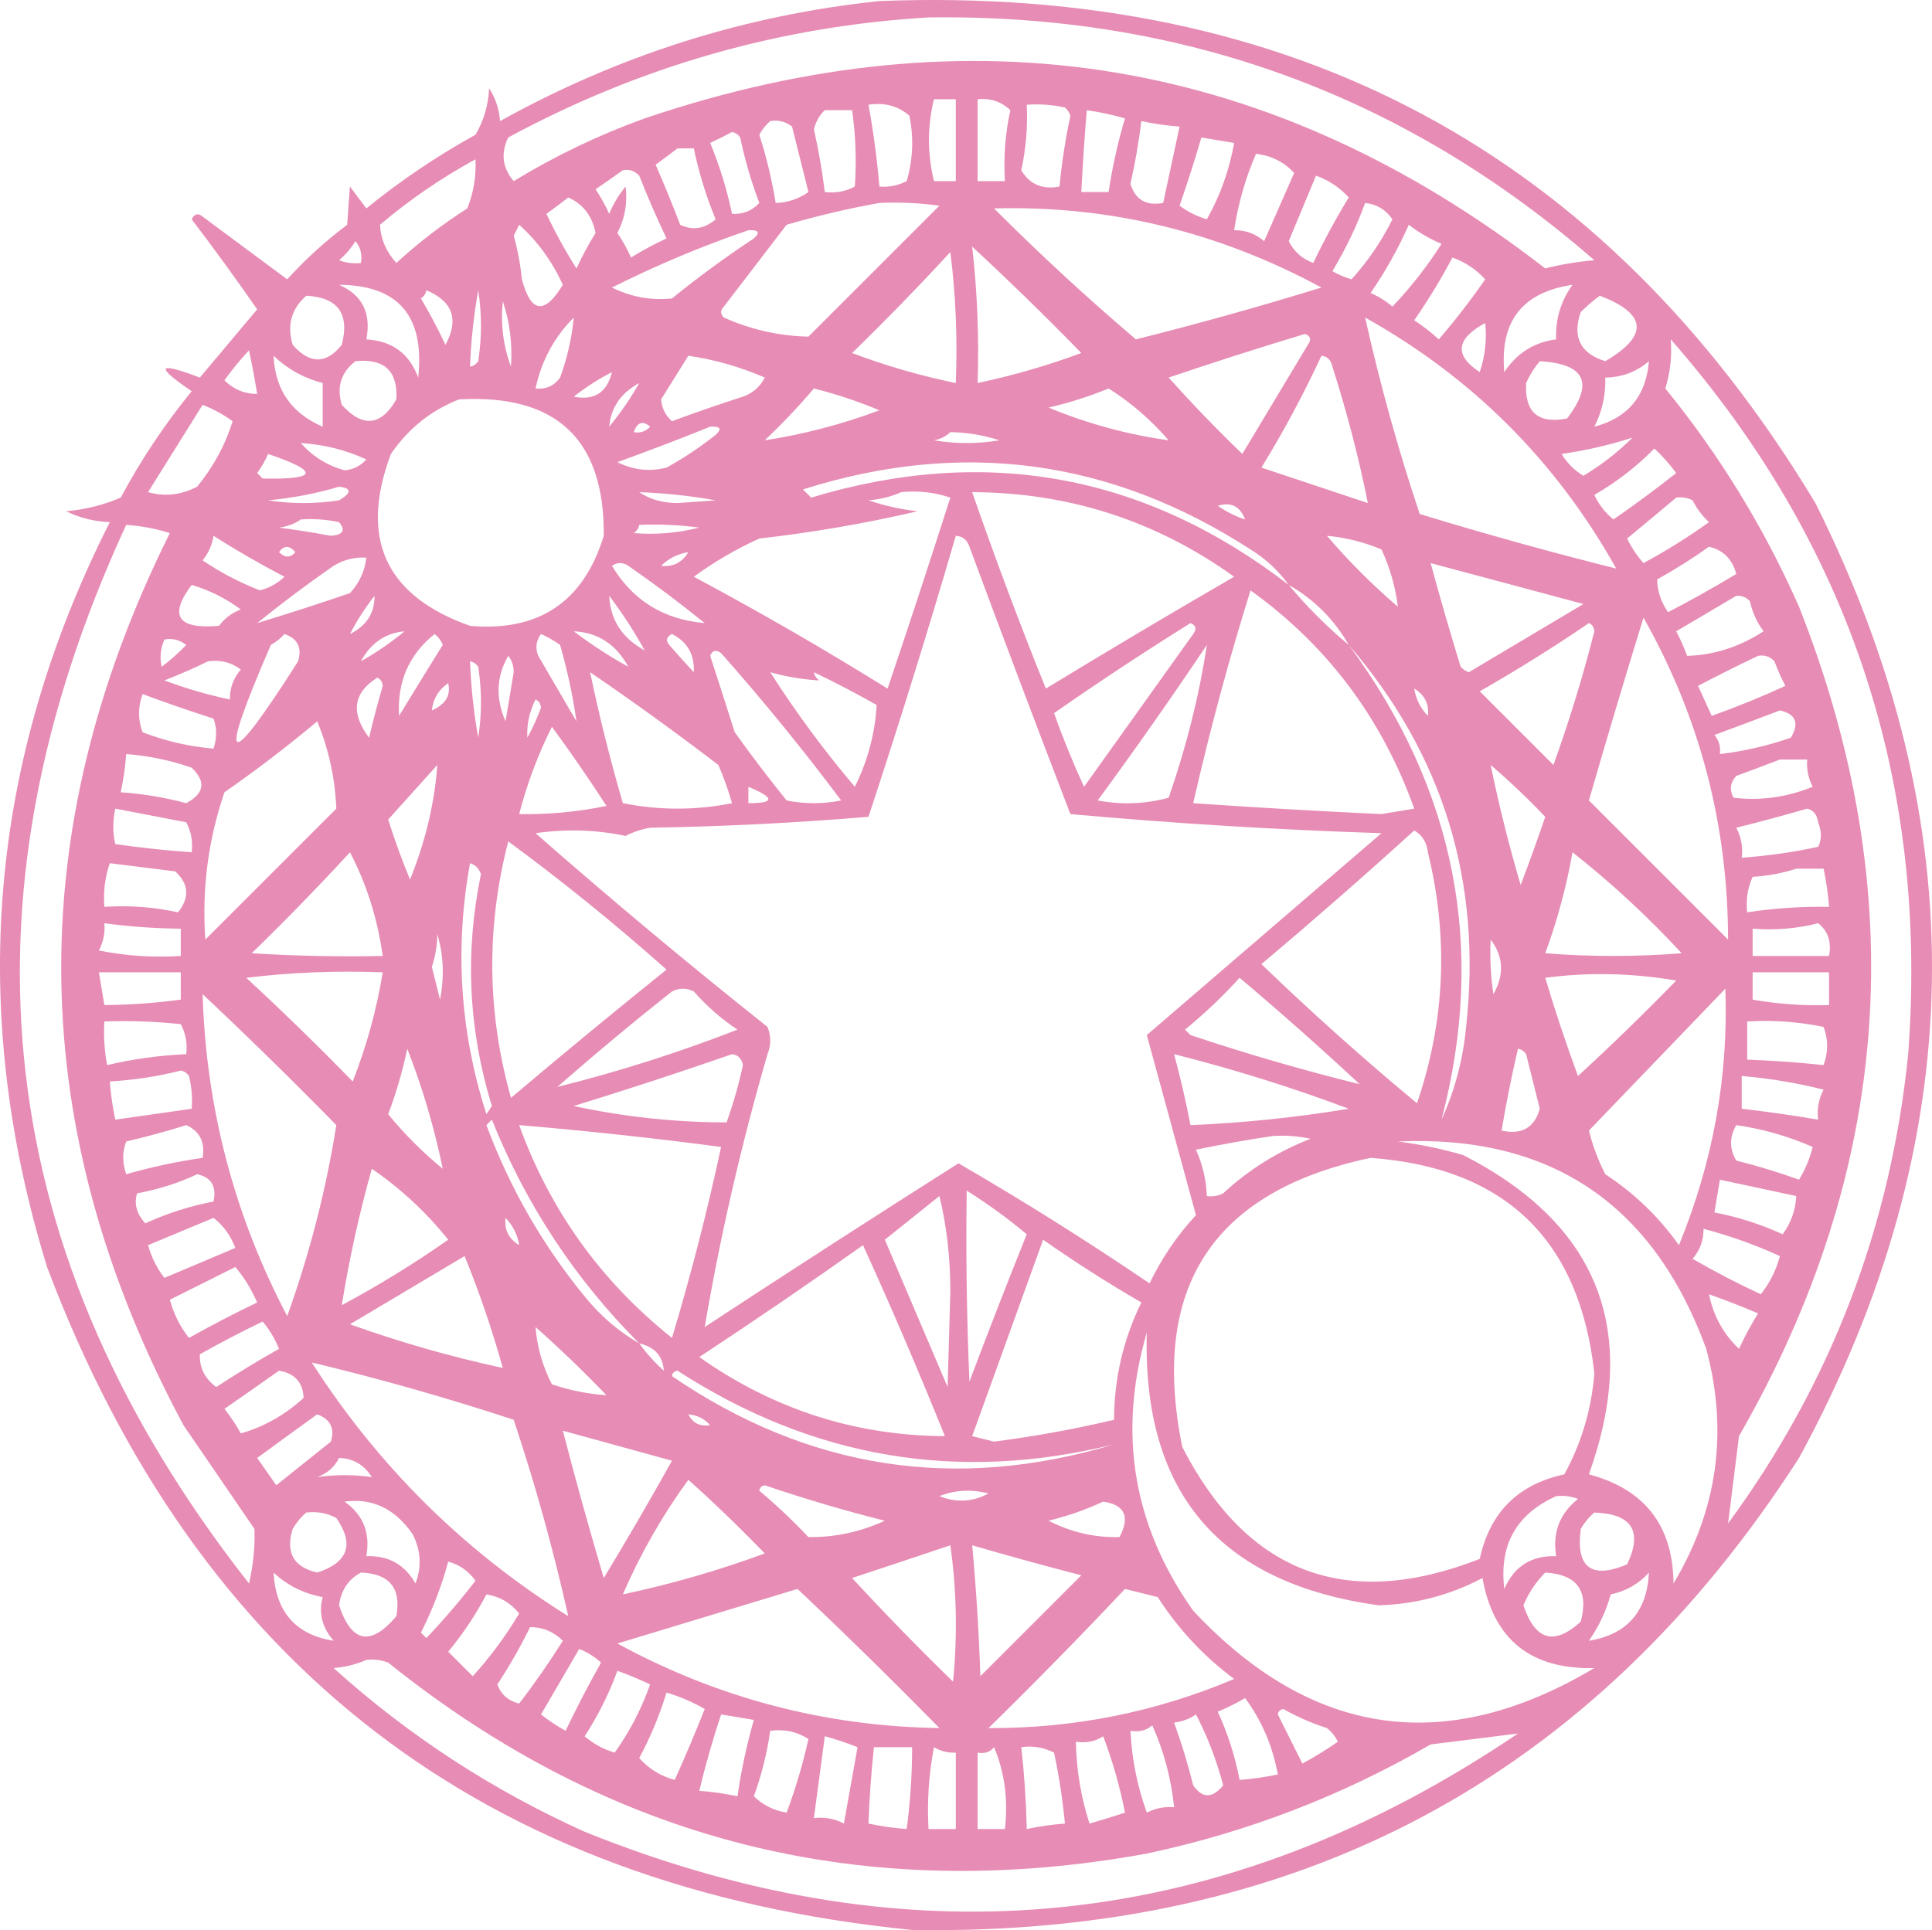 <?xml version="1.0" encoding="UTF-8" standalone="no"?>
<svg
   version="1.1"
   width="353.985"
   height="353.728"
   style="clip-rule:evenodd;fill-rule:evenodd;image-rendering:optimizeQuality;shape-rendering:geometricPrecision;text-rendering:geometricPrecision"
   id="svg113"
   xmlns="http://www.w3.org/2000/svg"
   xmlns:svg="http://www.w3.org/2000/svg">
  <defs
     id="defs117" />
  <g
     id="g107"
     transform="translate(-10.379,-234.306)">
    <path
       style="opacity:0.774"
       fill="#E06C9F"
       d="m 171.5,234.5 c 75.623,-2.949 132.789,27.717 171.5,92 29.452,58.843 28.452,117.176 -3,175 C 302.172,560.339 248.006,589.172 177.5,588 99.429,580.245 46.596,539.745 19,466.5 4.472,419.385 8.305,373.885 30.5,330 c -2.871,-0.118 -5.538,-0.784 -8,-2 3.48,-0.301 6.813,-1.135 10,-2.5 3.713,-6.93 8.046,-13.43 13,-19.5 -6.81,-4.629 -6.31,-5.462 1.5,-2.5 3.5,-4.167 7,-8.333 10.5,-12.5 -3.878,-5.589 -7.878,-11.089 -12,-16.5 0.502,-1.021 1.168,-1.188 2,-0.5 5.167,3.833 10.333,7.667 15.5,11.5 3.368,-3.703 7.034,-7.036 11,-10 0.158,-2.495 0.324,-4.828 0.5,-7 1,1.333 2,2.667 3,4 6.257,-5.087 12.924,-9.587 20,-13.5 1.52,-2.596 2.353,-5.429 2.5,-8.5 1.163,1.785 1.83,3.785 2,6 21.776,-12.094 44.943,-19.427 69.5,-22 z m 9,3 c 46.533,-0.661 87.2,14.172 122,44.5 -3.057,0.256 -6.057,0.756 -9,1.5 -49.928,-38.683 -104.928,-47.85 -165,-27.5 -8.396,3.031 -16.396,6.865 -24,11.5 -2.071,-2.43 -2.404,-5.097 -1,-8 24.172,-13.064 49.839,-20.397 77,-22 z m 1,15 c 1.333,0 2.667,0 4,0 0,5 0,10 0,15 -1.333,0 -2.667,0 -4,0 -1.22,-5.045 -1.22,-10.045 0,-15 z m 8,0 c 2.327,-0.253 4.327,0.414 6,2 -0.939,4.265 -1.272,8.598 -1,13 -1.667,0 -3.333,0 -5,0 0,-5 0,-10 0,-15 z m -20,1 c 2.894,-0.458 5.394,0.209 7.5,2 0.827,4.041 0.66,8.041 -0.5,12 -1.571,0.809 -3.238,1.143 -5,1 -0.422,-5.047 -1.089,-10.047 -2,-15 z m 29,0 c 2.357,-0.163 4.69,0.003 7,0.5 0.457,0.414 0.791,0.914 1,1.5 -0.911,4.288 -1.578,8.621 -2,13 -3.141,0.592 -5.474,-0.408 -7,-3 0.862,-3.953 1.195,-7.953 1,-12 z m -37,1 c 1.667,0 3.333,0 5,0 0.667,4.66 0.833,9.326 0.5,14 -1.699,0.906 -3.533,1.239 -5.5,1 -0.471,-3.856 -1.138,-7.689 -2,-11.5 0.362,-1.434 1.028,-2.601 2,-3.5 z m 48,0 c 2.354,0.338 4.687,0.838 7,1.5 -1.315,4.407 -2.315,8.907 -3,13.5 -1.667,0 -3.333,0 -5,0 0.251,-5.007 0.584,-10.007 1,-15 z m -58,2 c 1.478,-0.262 2.811,0.071 4,1 1,4 2,8 3,12 -1.804,1.268 -3.804,1.935 -6,2 -0.684,-4.224 -1.684,-8.39 -3,-12.5 0.556,-1.011 1.222,-1.844 2,-2.5 z m 68,0 c 2.306,0.493 4.639,0.826 7,1 -0.997,4.661 -1.997,9.327 -3,14 -3.117,0.573 -5.117,-0.594 -6,-3.5 0.862,-3.811 1.529,-7.644 2,-11.5 z m -75,2 c 0.617,0.111 1.117,0.444 1.5,1 0.857,4.096 2.024,8.096 3.5,12 -1.35,1.45 -3.016,2.117 -5,2 -0.924,-4.441 -2.258,-8.775 -4,-13 1.449,-0.672 2.782,-1.339 4,-2 z m 86,1 c 2,0.333 4,0.667 6,1 -0.878,4.969 -2.545,9.635 -5,14 -1.833,-0.552 -3.5,-1.385 -5,-2.5 1.436,-4.142 2.77,-8.309 4,-12.5 z m -96,2 c 1,0 2,0 3,0 0.924,4.441 2.258,8.775 4,13 -2.054,1.756 -4.221,2.09 -6.5,1 -1.402,-3.707 -2.902,-7.374 -4.5,-11 1.401,-1.021 2.735,-2.021 4,-3 z m 106,1 c 2.805,0.318 5.139,1.485 7,3.5 -1.833,4.167 -3.667,8.333 -5.5,12.5 -1.584,-1.361 -3.418,-2.028 -5.5,-2 0.729,-4.851 2.062,-9.518 4,-14 z m -143,1 c 0.149,3.107 -0.351,6.107 -1.5,9 -4.619,2.95 -8.952,6.284 -13,10 -1.874,-2.069 -2.874,-4.402 -3,-7 5.439,-4.611 11.273,-8.611 17.5,-12 z m 27,2 c 1.175,-0.219 2.175,0.114 3,1 1.538,3.907 3.204,7.74 5,11.5 -2.246,1.039 -4.413,2.206 -6.5,3.5 -0.707,-1.581 -1.54,-3.081 -2.5,-4.5 1.383,-2.694 1.883,-5.527 1.5,-8.5 -1.252,1.501 -2.252,3.168 -3,5 -0.707,-1.581 -1.54,-3.081 -2.5,-4.5 1.733,-1.189 3.4,-2.356 5,-3.5 z m 127,1 c 2.353,0.84 4.353,2.174 6,4 -2.368,3.874 -4.534,7.874 -6.5,12 -2.053,-0.767 -3.553,-2.1 -4.5,-4 1.673,-4.023 3.339,-8.023 5,-12 z m -137,4 c 2.705,1.19 4.372,3.356 5,6.5 -1.287,2.071 -2.453,4.238 -3.5,6.5 -2.034,-3.206 -3.867,-6.54 -5.5,-10 1.401,-1.021 2.735,-2.021 4,-3 z m 57,1 c 3.682,-0.165 7.348,10e-4 11,0.5 -8,8 -16,16 -24,24 -5.365,-0.118 -10.532,-1.285 -15.5,-3.5 -0.667,-0.667 -0.667,-1.333 0,-2 3.833,-5 7.667,-10 11.5,-15 5.707,-1.666 11.374,-2.999 17,-4 z m 21,1 c 21.076,-0.566 41.076,4.267 60,14.5 -11.247,3.471 -22.58,6.638 -34,9.5 -8.96,-7.624 -17.626,-15.624 -26,-24 z m 68,-1 c 2.145,0.238 3.812,1.238 5,3 -2.016,4.043 -4.516,7.71 -7.5,11 -1.225,-0.362 -2.391,-0.862 -3.5,-1.5 2.412,-3.99 4.412,-8.157 6,-12.5 z m -155,4 c 3.357,2.999 6.024,6.666 8,11 -3.344,5.529 -5.844,5.196 -7.5,-1 -0.27,-2.724 -0.77,-5.391 -1.5,-8 0.363,-0.683 0.696,-1.35 1,-2 z m 163,0 c 1.808,1.407 3.808,2.574 6,3.5 -2.649,4.144 -5.649,7.978 -9,11.5 -1.2,-1.031 -2.534,-1.865 -4,-2.5 2.738,-3.979 5.071,-8.145 7,-12.5 z m -121,1 c 1.879,-0.107 2.212,0.393 1,1.5 -5.178,3.422 -10.178,7.089 -15,11 -3.816,0.401 -7.483,-0.266 -11,-2 8.203,-4.11 16.536,-7.61 25,-10.5 z m -72,2 c 0.934,1.068 1.268,2.401 1,4 -1.373,0.157 -2.707,-0.01 -4,-0.5 1.21,-1.039 2.21,-2.206 3,-3.5 z m 113,1 c 6.798,6.297 13.465,12.797 20,19.5 -6.206,2.301 -12.539,4.135 -19,5.5 0.273,-8.388 -0.06,-16.721 -1,-25 z m -4,1 c 0.992,7.816 1.326,15.816 1,24 -6.473,-1.324 -12.806,-3.157 -19,-5.5 6.203,-6.035 12.203,-12.202 18,-18.5 z m 92,1 c 2.324,0.83 4.324,2.163 6,4 -2.642,3.809 -5.475,7.476 -8.5,11 -1.41,-1.287 -2.91,-2.454 -4.5,-3.5 2.586,-3.736 4.919,-7.57 7,-11.5 z m -204,5 c 10.884,0.072 15.718,5.738 14.5,17 -1.606,-4.392 -4.772,-6.725 -9.5,-7 0.927,-4.814 -0.74,-8.148 -5,-10 z m 226,0 c -2.15,2.972 -3.15,6.305 -3,10 -4.036,0.52 -7.203,2.52 -9.5,6 -0.853,-9.308 3.314,-14.641 12.5,-16 z m -210,1 c 4.841,2.033 6.008,5.366 3.5,10 -1.373,-2.912 -2.873,-5.746 -4.5,-8.5 0.556,-0.383 0.889,-0.883 1,-1.5 z m 8,14 c 0.171,-4.696 0.671,-9.363 1.5,-14 0.667,4.333 0.667,8.667 0,13 -0.383,0.556 -0.883,0.889 -1.5,1 z m -30,-13 c 5.803,0.31 7.97,3.31 6.5,9 -2.855,3.564 -5.855,3.564 -9,0 -1.073,-3.6 -0.239,-6.6 2.5,-9 z m 237,0 c 8.659,3.316 8.993,7.316 1,12 -4.577,-1.421 -6.077,-4.421 -4.5,-9 1.145,-1.136 2.312,-2.136 3.5,-3 z m -201,1 c 1.279,3.8 1.779,7.8 1.5,12 -1.424,-3.797 -1.924,-7.797 -1.5,-12 z m 13,3 c -0.357,3.763 -1.19,7.43 -2.5,11 -1.11,1.537 -2.61,2.203 -4.5,2 1.09,-5.068 3.424,-9.401 7,-13 z m 145,0 c 19.667,11 35,26.333 46,46 -12.075,-3.019 -24.075,-6.352 -36,-10 -3.959,-11.837 -7.292,-23.837 -10,-36 z m 22,1 c 0.317,3.072 -0.016,6.072 -1,9 -4.712,-3.077 -4.378,-6.077 1,-9 z m -33,2 c 1.025,0.397 1.192,1.063 0.5,2 -4,6.667 -8,13.333 -12,20 -4.682,-4.515 -9.182,-9.181 -13.5,-14 8.378,-2.838 16.711,-5.505 25,-8 z m 67,1 c 32.729,37.355 47.229,81.022 43.5,131 -3.222,31.757 -14.222,60.424 -33,86 0.649,-5.269 1.316,-10.602 2,-16 28.067,-48.812 31.733,-99.478 11,-152 -6.41,-14.502 -14.577,-27.836 -24.5,-40 0.907,-2.921 1.24,-5.921 1,-9 z m -259,10 c -2.342,-0.004 -4.342,-0.837 -6,-2.5 1.38,-1.925 2.88,-3.759 4.5,-5.5 0.567,2.668 1.067,5.334 1.5,8 z m 3,-7 c 2.526,2.432 5.526,4.098 9,5 0,2.667 0,5.333 0,8 -5.729,-2.461 -8.729,-6.794 -9,-13 z m 76,0 c 4.854,0.713 9.52,2.046 14,4 -0.864,1.697 -2.197,2.863 -4,3.5 -4.371,1.401 -8.704,2.901 -13,4.5 -1.196,-1.059 -1.863,-2.393 -2,-4 1.657,-2.66 3.324,-5.327 5,-8 z m 116,0 c 1.086,0.12 1.753,0.787 2,2 2.659,8.306 4.826,16.64 6.5,25 -6.527,-2.176 -13.027,-4.342 -19.5,-6.5 4.073,-6.649 7.74,-13.482 11,-20.5 z m -177,1 c 5.295,-0.537 7.795,1.797 7.5,7 -2.824,4.895 -6.157,5.229 -10,1 -0.982,-3.275 -0.148,-5.941 2.5,-8 z m 217,0 c 8.318,0.487 9.985,3.987 5,10.5 -5.299,1.033 -7.799,-1.134 -7.5,-6.5 0.662,-1.484 1.496,-2.817 2.5,-4 z m 20,0 c -0.522,6.395 -3.856,10.395 -10,12 1.429,-2.808 2.095,-5.808 2,-9 3.035,-0.039 5.702,-1.039 8,-3 z m -190,2 c -0.923,3.764 -3.256,5.264 -7,4.5 2.234,-1.75 4.568,-3.25 7,-4.5 z m 5,2 c -1.567,2.783 -3.4,5.449 -5.5,8 0.32,-3.522 2.153,-6.189 5.5,-8 z m 32,1 c 4.105,1.026 8.105,2.359 12,4 -6.88,2.576 -13.88,4.409 -21,5.5 3.204,-3.036 6.204,-6.203 9,-9.5 z m 54,0 c 4.07,2.56 7.736,5.727 11,9.5 -7.562,-1.058 -14.895,-3.058 -22,-6 3.872,-0.904 7.539,-2.07 11,-3.5 z m -119,2 c 17.828,-1.002 26.661,7.331 26.5,25 -3.7,12.102 -11.867,17.602 -24.5,16.5 -15.491,-5.486 -20.324,-15.986 -14.5,-31.5 3.191,-4.663 7.357,-7.997 12.5,-10 z m -47,1 c 1.926,0.742 3.759,1.742 5.5,3 -1.321,4.298 -3.487,8.298 -6.5,12 -2.962,1.534 -5.962,1.867 -9,1 3.344,-5.361 6.678,-10.695 10,-16 z m 79,5 c 0.64,-1.832 1.64,-2.165 3,-1 -0.825,0.886 -1.825,1.219 -3,1 z m 14,-1 c 1.879,-0.107 2.212,0.393 1,1.5 -2.828,2.248 -5.828,4.248 -9,6 -3.134,0.79 -6.134,0.457 -9,-1 5.805,-2.097 11.471,-4.263 17,-6.5 z m 44,1 c 3.068,0.047 6.068,0.547 9,1.5 -4,0.667 -8,0.667 -12,0 1.237,-0.232 2.237,-0.732 3,-1.5 z m 125,1 c -2.671,2.661 -5.671,4.994 -9,7 -1.667,-1 -3,-2.333 -4,-4 4.458,-0.639 8.791,-1.639 13,-3 z m -244,1 c 4.246,0.267 8.246,1.267 12,3 -1.059,1.196 -2.393,1.863 -4,2 -3.216,-0.9 -5.882,-2.567 -8,-5 z m 248,1 c 1.433,1.333 2.767,2.833 4,4.5 -3.744,2.955 -7.578,5.789 -11.5,8.5 -1.529,-1.229 -2.696,-2.729 -3.5,-4.5 4.097,-2.37 7.764,-5.203 11,-8.5 z m -254,1 c 9.495,3.22 9.161,4.72 -1,4.5 -0.333,-0.333 -0.667,-0.667 -1,-1 0.805,-1.113 1.472,-2.279 2,-3.5 z m 187,24 c -26.39,-20.311 -55.556,-25.644 -87.5,-16 -0.5,-0.5 -1,-1 -1.5,-1.5 29.086,-9.225 56.419,-5.559 82,11 2.788,1.719 5.121,3.885 7,6.5 z m -174,-18 c 2.342,0.275 2.342,1.108 0,2.5 -4.333,0.667 -8.667,0.667 -13,0 4.547,-0.429 8.88,-1.262 13,-2.5 z m 55,1 c 4.696,0.171 9.363,0.671 14,1.5 -2.333,0.167 -4.667,0.333 -7,0.5 -2.769,-0.029 -5.103,-0.695 -7,-2 z m 48,0 c 3.072,-0.317 6.072,0.016 9,1 -3.731,11.692 -7.564,23.359 -11.5,35 -11.588,-7.212 -23.421,-14.046 -35.5,-20.5 3.741,-2.732 7.741,-5.066 12,-7 9.793,-1.112 19.46,-2.779 29,-5 -3.076,-0.346 -6.076,-1.012 -9,-2 2.208,-0.191 4.208,-0.691 6,-1.5 z m 13,0 c 17.698,0.067 33.698,5.233 48,15.5 -11.583,6.707 -23.083,13.541 -34.5,20.5 -4.802,-11.907 -9.302,-23.907 -13.5,-36 z m 129,1 c 1.052,-0.149 2.052,0.017 3,0.5 0.757,1.512 1.757,2.846 3,4 -3.832,2.75 -7.832,5.25 -12,7.5 -1.211,-1.374 -2.211,-2.874 -3,-4.5 3.039,-2.51 6.039,-5.01 9,-7.5 z m -79,4 c -1.755,-0.572 -3.422,-1.406 -5,-2.5 2.428,-0.747 4.094,0.086 5,2.5 z m -173,0 c 2.357,-0.163 4.69,0.003 7,0.5 1.241,1.487 0.741,2.32 -1.5,2.5 -3.151,-0.593 -6.318,-1.093 -9.5,-1.5 1.558,-0.21 2.892,-0.71 4,-1.5 z m -32,1 c 2.716,0.178 5.383,0.678 8,1.5 -27.35,54.899 -26.517,109.399 2.5,163.5 4.333,6.333 8.667,12.667 13,19 0.114,3.333 -0.219,6.666 -1,10 C 8.942,464.571 1.442,399.904 33.5,330.5 Z m 94,0 c 3.682,-0.165 7.348,10e-4 11,0.5 -3.973,0.998 -7.973,1.331 -12,1 0.556,-0.383 0.889,-0.883 1,-1.5 z m -78,2 c 4.187,2.672 8.52,5.172 13,7.5 -1.274,1.221 -2.774,2.054 -4.5,2.5 -3.721,-1.443 -7.221,-3.277 -10.5,-5.5 1.082,-1.33 1.749,-2.83 2,-4.5 z m 136,0 c 1.25,0.077 2.083,0.744 2.5,2 6.068,16.372 12.235,32.706 18.5,49 18.949,1.713 37.949,2.88 57,3.5 -14.333,12.333 -28.667,24.667 -43,37 3,11 6,22 9,33 -3.452,3.734 -6.285,7.9 -8.5,12.5 -11.41,-7.744 -23.077,-15.078 -35,-22 -15.568,9.869 -31.068,19.869 -46.5,30 2.839,-16.704 6.672,-33.371 11.5,-50 0.667,-1.667 0.667,-3.333 0,-5 -14.444,-11.476 -28.611,-23.309 -42.5,-35.5 5.584,-0.806 11.084,-0.639 16.5,0.5 1.399,-0.727 2.899,-1.227 4.5,-1.5 13.359,-0.223 26.693,-0.89 40,-2 5.633,-17.067 10.967,-34.233 16,-51.5 z m 68,0 c 3.447,0.314 6.78,1.148 10,2.5 1.542,3.334 2.542,6.834 3,10.5 -4.667,-4 -9,-8.333 -13,-13 z m -192,3 c 0.886,-1.276 1.886,-1.276 3,0 -0.925,1.062 -1.925,1.062 -3,0 z m 262,-1 c 2.621,0.621 4.288,2.288 5,5 -4.086,2.46 -8.253,4.793 -12.5,7 -1.301,-1.902 -1.968,-3.902 -2,-6 3.34,-1.863 6.507,-3.863 9.5,-6 z m -187,1 c -1.165,1.916 -2.832,2.749 -5,2.5 1.41,-1.372 3.077,-2.205 5,-2.5 z m -79,13 c 4.483,-3.637 9.15,-7.137 14,-10.5 1.845,-1.128 3.845,-1.628 6,-1.5 -0.281,2.463 -1.281,4.63 -3,6.5 -5.665,1.944 -11.332,3.778 -17,5.5 z m 82,0 c -7.528,-0.657 -13.195,-4.157 -17,-10.5 1,-0.667 2,-0.667 3,0 4.85,3.363 9.517,6.863 14,10.5 z m 133,-11 c 9.314,2.496 18.648,4.996 28,7.5 -7,4.167 -14,8.333 -21,12.5 -0.586,-0.209 -1.086,-0.543 -1.5,-1 -1.941,-6.322 -3.775,-12.655 -5.5,-19 z m -227,4 c 3.257,0.962 6.257,2.462 9,4.5 -1.616,0.615 -2.95,1.615 -4,3 -7.584,0.653 -9.25,-1.847 -5,-7.5 z m 201,0 c 4.667,2.667 8.333,6.333 11,11 -4,-3.333 -7.667,-7 -11,-11 z m -7,1 c 14.053,10.084 24.053,23.418 30,40 -2,0.333 -4,0.667 -6,1 -11.567,-0.537 -23.067,-1.203 -34.5,-2 2.971,-13.088 6.471,-26.088 10.5,-39 z m -165,8 c 1.25,-2.432 2.75,-4.766 4.5,-7 0.032,3.168 -1.468,5.501 -4.5,7 z m 54,3 c -4.131,-2.254 -6.297,-5.588 -6.5,-10 2.437,3.22 4.603,6.553 6.5,10 z m 200,-10 c 0.996,-0.086 1.829,0.248 2.5,1 0.45,2.019 1.283,3.852 2.5,5.5 -4.416,2.863 -9.082,4.363 -14,4.5 -0.574,-1.559 -1.24,-3.059 -2,-4.5 3.73,-2.193 7.397,-4.36 11,-6.5 z m -17,4 c 10.308,18.227 15.474,37.893 15.5,59 -8.5,-8.5 -17,-17 -25.5,-25.5 3.234,-11.203 6.568,-22.369 10,-33.5 z m -83,1 c 1.025,0.397 1.192,1.063 0.5,2 -6.667,9.333 -13.333,18.667 -20,28 -2.02,-4.386 -3.853,-8.886 -5.5,-13.5 8.22,-5.729 16.553,-11.229 25,-16.5 z m 73,0 c 0.597,0.235 0.93,0.735 1,1.5 -2.115,8.342 -4.615,16.509 -7.5,24.5 -4.5,-4.5 -9,-9 -13.5,-13.5 6.899,-3.941 13.566,-8.108 20,-12.5 z m -225,7 c 1.811,-3.347 4.478,-5.18 8,-5.5 -2.551,2.1 -5.217,3.933 -8,5.5 z m 49,1 c -3.447,-1.897 -6.78,-4.063 -10,-6.5 4.412,0.203 7.746,2.369 10,6.5 z m -63,-6 c 2.408,0.815 3.241,2.481 2.5,5 -13.167,20.686 -14.834,19.686 -5,-3 0.995,-0.566 1.828,-1.233 2.5,-2 z m 21,15 c -0.38,-6.197 1.786,-11.197 6.5,-15 0.692,0.525 1.192,1.192 1.5,2 -2.728,4.373 -5.395,8.706 -8,13 z m 26,-15 c 1.221,0.528 2.387,1.195 3.5,2 1.339,4.678 2.339,9.344 3,14 -2.333,-4 -4.667,-8 -7,-12 -0.579,-1.428 -0.412,-2.762 0.5,-4 z m 28,7 c -1.483,-1.594 -2.983,-3.26 -4.5,-5 -0.688,-0.832 -0.521,-1.498 0.5,-2 2.818,1.429 4.151,3.762 4,7 z m -97,-6 c 1.478,-0.262 2.811,0.071 4,1 -1.365,1.441 -2.865,2.774 -4.5,4 -0.385,-1.697 -0.218,-3.363 0.5,-5 z m 191,1 c -1.397,9.263 -3.73,18.596 -7,28 -4.295,1.161 -8.629,1.328 -13,0.5 6.886,-9.38 13.553,-18.88 20,-28.5 z m 26,0 c 17.286,20.036 24.453,43.37 21.5,70 -0.554,5.944 -2.054,11.611 -4.5,17 8.244,-31.507 2.577,-60.507 -17,-87 z m -117,2 c 0.397,-1.025 1.063,-1.192 2,-0.5 7.712,8.71 15.045,17.71 22,27 -3.333,0.667 -6.667,0.667 -10,0 -3.288,-4.077 -6.455,-8.244 -9.5,-12.5 -1.519,-4.774 -3.019,-9.441 -4.5,-14 z m -37,0 c 0.647,0.774 0.98,1.774 1,3 -0.5,3 -1,6 -1.5,9 -1.849,-4.241 -1.682,-8.241 0.5,-12 z m 229,0 c 1.175,-0.219 2.175,0.114 3,1 0.574,1.559 1.24,3.059 2,4.5 -4.403,2.024 -8.903,3.858 -13.5,5.5 -0.837,-1.851 -1.671,-3.684 -2.5,-5.5 3.692,-1.942 7.358,-3.776 11,-5.5 z m -284,1 c 2.251,-0.319 4.25,0.181 6,1.5 -1.361,1.584 -2.028,3.418 -2,5.5 -4.07,-0.856 -8.07,-2.023 -12,-3.5 2.809,-1.093 5.476,-2.26 8,-3.5 z m 48,0 c 0.617,0.111 1.117,0.444 1.5,1 0.667,4.333 0.667,8.667 0,13 -0.829,-4.637 -1.329,-9.304 -1.5,-14 z m 22,2 c 7.937,5.423 15.77,11.09 23.5,17 0.986,2.278 1.82,4.611 2.5,7 -6.667,1.333 -13.333,1.333 -20,0 -2.316,-7.929 -4.316,-15.929 -6,-24 z m 33,0 c 2.998,0.842 5.998,1.342 9,1.5 -0.556,-0.383 -0.889,-0.883 -1,-1.5 3.858,1.847 7.692,3.847 11.5,6 -0.304,5.25 -1.637,10.25 -4,15 -5.673,-6.703 -10.84,-13.703 -15.5,-21 z m -72,1 c 0.597,0.235 0.93,0.735 1,1.5 -0.911,3.145 -1.745,6.312 -2.5,9.5 -3.419,-4.554 -2.919,-8.22 1.5,-11 z m 10,6 c 0.238,-2.145 1.238,-3.812 3,-5 0.516,2.233 -0.484,3.9 -3,5 z m 180,-4 c 1.916,1.165 2.749,2.832 2.5,5 -1.372,-1.41 -2.205,-3.077 -2.5,-5 z m -233,1 c 4.268,1.59 8.601,3.09 13,4.5 0.638,1.707 0.638,3.54 0,5.5 -4.465,-0.376 -8.799,-1.376 -13,-3 -0.864,-2.271 -0.864,-4.605 0,-7 z m 72,1 c 0.597,0.235 0.93,0.735 1,1.5 -0.696,1.893 -1.53,3.726 -2.5,5.5 -0.135,-2.422 0.365,-4.755 1.5,-7 z m 228,2 c 2.923,0.663 3.59,2.33 2,5 -4.231,1.474 -8.564,2.474 -13,3 0.17,-1.322 -0.163,-2.489 -1,-3.5 4.11,-1.515 8.11,-3.015 12,-4.5 z m -268,2 c 2.1,5.073 3.267,10.406 3.5,16 -8,8 -16,16 -24,24 -0.656,-9.241 0.511,-18.241 3.5,-27 5.915,-4.111 11.582,-8.444 17,-13 z m 43,1 c 3.434,4.68 6.767,9.513 10,14.5 -5.28,1.095 -10.613,1.595 -16,1.5 1.437,-5.542 3.437,-10.875 6,-16 z m -78,5 c 4.095,0.308 8.095,1.141 12,2.5 2.66,2.543 2.327,4.709 -1,6.5 -3.944,-1.056 -7.944,-1.723 -12,-2 0.493,-2.306 0.826,-4.639 1,-7 z m 303,1 c 1.667,0 3.333,0 5,0 -0.143,1.762 0.191,3.429 1,5 -4.781,1.93 -9.615,2.597 -14.5,2 -0.781,-1.444 -0.614,-2.777 0.5,-4 2.782,-1.016 5.449,-2.016 8,-3 z m -246,1 c -0.497,7.002 -2.164,14.002 -5,21 -1.484,-3.595 -2.817,-7.262 -4,-11 3.022,-3.353 6.022,-6.687 9,-10 z m 193,0 c 3.464,2.962 6.797,6.129 10,9.5 -1.421,4.174 -2.921,8.341 -4.5,12.5 -2.152,-7.274 -3.985,-14.608 -5.5,-22 z m -136,4 c 4.866,2.021 4.866,3.021 0,3 0,-1 0,-2 0,-3 z m -116,4 c 4.313,0.831 8.647,1.664 13,2.5 0.906,1.699 1.239,3.533 1,5.5 -4.677,-0.335 -9.344,-0.835 -14,-1.5 -0.486,-2.027 -0.486,-4.193 0,-6.5 z m 310,0 c 1.149,0.291 1.816,1.124 2,2.5 0.666,1.669 0.666,3.169 0,4.5 -4.61,0.993 -9.277,1.66 -14,2 0.239,-1.967 -0.094,-3.801 -1,-5.5 4.474,-1.12 8.807,-2.286 13,-3.5 z m -72,4 c 1.466,0.847 2.3,2.18 2.5,4 3.809,15.613 3.142,30.946 -2,46 -9.798,-8.129 -19.298,-16.629 -28.5,-25.5 9.526,-8.032 18.86,-16.198 28,-24.5 z m -166,2 c 9.972,7.337 19.639,15.171 29,23.5 -9.592,7.714 -19.092,15.547 -28.5,23.5 -4.394,-15.598 -4.561,-31.265 -0.5,-47 z m -29,2 c 3.054,5.847 5.054,12.18 6,19 -8.007,0.166 -16.007,0 -24,-0.5 6.203,-6.035 12.203,-12.202 18,-18.5 z m 224,0 c 7.077,5.571 13.744,11.738 20,18.5 -8.333,0.667 -16.667,0.667 -25,0 2.211,-6.011 3.878,-12.178 5,-18.5 z m -268,2 c 3.99,0.499 7.99,0.999 12,1.5 2.483,2.308 2.649,4.808 0.5,7.5 -4.401,-0.967 -8.901,-1.3 -13.5,-1 -0.221,-2.779 0.112,-5.446 1,-8 z m 66,0 c 0.978,0.311 1.645,0.978 2,2 -2.97,14.321 -2.303,28.488 2,42.5 -0.333,0.5 -0.667,1 -1,1.5 -4.842,-15.087 -5.842,-30.42 -3,-46 z m 243,1 c 1.667,0 3.333,0 5,0 0.493,2.306 0.826,4.639 1,7 -5.037,-0.087 -10.037,0.246 -15,1 -0.256,-2.292 0.077,-4.459 1,-6.5 2.865,-0.183 5.531,-0.683 8,-1.5 z m -310,10 c 4.641,0.627 9.307,0.96 14,1 0,1.667 0,3.333 0,5 -5.044,0.327 -10.044,-0.006 -15,-1 0.809,-1.571 1.143,-3.238 1,-5 z m 314,0 c 1.808,1.418 2.475,3.418 2,6 -4.667,0 -9.333,0 -14,0 0,-1.667 0,-3.333 0,-5 4.202,0.317 8.202,-0.017 12,-1 z m -253,2 c 1.145,3.811 1.312,7.811 0.5,12 -0.5,-2 -1,-4 -1.5,-6 0.656,-1.953 0.989,-3.953 1,-6 z m 193,1 c 2.356,3.12 2.522,6.454 0.5,10 -0.498,-3.317 -0.665,-6.65 -0.5,-10 z m -255,6 c 5,0 10,0 15,0 0,1.667 0,3.333 0,5 -4.641,0.627 -9.307,0.96 -14,1 -0.333,-2 -0.667,-4 -1,-6 z m 27,1 c 8.15,-0.993 16.483,-1.326 25,-1 -1.117,6.854 -2.951,13.521 -5.5,20 -6.369,-6.536 -12.868,-12.869 -19.5,-19 z m 238,0 c 7.853,-1.043 15.853,-0.876 24,0.5 -5.848,6.015 -11.848,11.848 -18,17.5 -2.231,-6.025 -4.231,-12.025 -6,-18 z m 38,-1 c 4.667,0 9.333,0 14,0 0,2 0,4 0,6 -4.714,0.147 -9.381,-0.186 -14,-1 0,-1.667 0,-3.333 0,-5 z m -94,1 c 7.462,6.292 14.795,12.792 22,19.5 -10.353,-2.558 -20.686,-5.558 -31,-9 -0.333,-0.333 -0.667,-0.667 -1,-1 3.599,-2.952 6.933,-6.118 10,-9.5 z m -125,20 c 6.81,-5.969 13.81,-11.802 21,-17.5 1.333,-0.667 2.667,-0.667 4,0 2.371,2.706 5.037,5.039 8,7 -10.749,4.194 -21.749,7.694 -33,10.5 z m 214,-18 c 0.582,16.062 -2.251,31.729 -8.5,47 -3.688,-5.188 -8.188,-9.522 -13.5,-13 -1.303,-2.543 -2.303,-5.21 -3,-8 8.355,-8.687 16.688,-17.354 25,-26 z m -279,1 c 8.298,7.798 16.465,15.798 24.5,24 -1.887,11.882 -4.888,23.548 -9,35 -9.702,-18.475 -14.869,-38.142 -15.5,-59 z m -18,5 c 4.678,-0.166 9.345,10e-4 14,0.5 0.906,1.699 1.239,3.533 1,5.5 -4.934,0.22 -9.767,0.887 -14.5,2 -0.497,-2.646 -0.664,-5.313 -0.5,-8 z m 301,0 c 4.733,-0.277 9.4,0.057 14,1 0.863,2.271 0.863,4.605 0,7 -4.652,-0.498 -9.319,-0.831 -14,-1 0,-2.333 0,-4.667 0,-7 z m -239,27 c -3.646,-2.979 -6.979,-6.312 -10,-10 1.476,-3.904 2.643,-7.904 3.5,-12 2.78,7.113 4.947,14.447 6.5,22 z m 197,-22 c 0.617,0.111 1.117,0.444 1.5,1 0.833,3.333 1.667,6.667 2.5,10 -0.969,3.487 -3.302,4.82 -7,4 0.843,-5.038 1.843,-10.038 3,-15 z m -144,1 c 1.086,0.12 1.753,0.787 2,2 -0.773,3.596 -1.773,7.096 -3,10.5 -9.427,-0.012 -18.761,-1.012 -28,-3 9.834,-3.033 19.5,-6.2 29,-9.5 z m 81,0 c 10.857,2.73 21.523,6.063 32,10 -9.606,1.594 -19.272,2.594 -29,3 -0.843,-4.373 -1.843,-8.707 -3,-13 z m -182,3 c 0.617,0.111 1.117,0.444 1.5,1 0.495,1.973 0.662,3.973 0.5,6 -4.667,0.667 -9.333,1.333 -14,2 -0.493,-2.306 -0.826,-4.639 -1,-7 4.527,-0.27 8.861,-0.937 13,-2 z m 286,1 c 5.07,0.425 10.07,1.259 15,2.5 -0.906,1.699 -1.239,3.533 -1,5.5 -4.647,-0.796 -9.314,-1.463 -14,-2 0,-2 0,-4 0,-6 z m -202,49 c -3.567,-2.057 -6.734,-4.723 -9.5,-8 -7.948,-9.554 -14.115,-20.22 -18.5,-32 0.333,-0.333 0.667,-0.667 1,-1 6.236,15.554 15.236,29.221 27,41 z m -83,-40 c 2.469,1.107 3.469,3.107 3,6 -4.739,0.685 -9.406,1.685 -14,3 -0.731,-2.099 -0.731,-4.099 0,-6 3.817,-0.889 7.484,-1.889 11,-3 z m 61,0 c 12.372,1.041 24.705,2.375 37,4 -2.53,11.787 -5.53,23.454 -9,35 -13.03,-10.41 -22.363,-23.41 -28,-39 z m 223,0 c 4.893,0.708 9.56,2.042 14,4 -0.535,2.161 -1.368,4.161 -2.5,6 -3.746,-1.359 -7.579,-2.526 -11.5,-3.5 -1.268,-2.163 -1.268,-4.33 0,-6.5 z m -85,2 c 2.357,-0.163 4.69,0.003 7,0.5 -6.006,2.332 -11.34,5.666 -16,10 -0.948,0.483 -1.948,0.649 -3,0.5 -0.12,-2.98 -0.787,-5.813 -2,-8.5 4.772,-0.983 9.438,-1.817 14,-2.5 z m 23,1 c 27.953,-1.251 46.786,11.415 56.5,38 4.067,15.198 2.067,29.531 -6,43 -0.092,-10.593 -5.259,-17.259 -15.5,-20 9.419,-26.316 1.752,-45.816 -23,-58.5 -3.947,-1.154 -7.947,-1.987 -12,-2.5 z m -5,3 c 24.627,1.794 38.294,14.961 41,39.5 -0.518,6.573 -2.351,12.74 -5.5,18.5 -8.491,1.824 -13.658,6.991 -15.5,15.5 -24.397,9.536 -42.564,2.703 -54.5,-20.5 -5.944,-29.194 5.556,-46.861 34.5,-53 z m -183,2 c 5.254,3.583 9.92,7.916 14,13 -6.213,4.362 -12.713,8.362 -19.5,12 1.344,-8.382 3.177,-16.715 5.5,-25 z m -32,1 c 2.584,0.548 3.584,2.215 3,5 -4.33,0.832 -8.496,2.165 -12.5,4 -1.602,-1.763 -2.102,-3.596 -1.5,-5.5 3.927,-0.724 7.594,-1.891 11,-3.5 z m 279,1 c 4.661,0.997 9.327,1.997 14,3 -0.143,2.597 -0.977,4.931 -2.5,7 -4.004,-1.835 -8.17,-3.168 -12.5,-4 0.333,-2 0.667,-4 1,-6 z m -138,2 c 3.852,2.425 7.519,5.091 11,8 -3.598,8.961 -7.098,17.961 -10.5,27 -0.5,-11.662 -0.667,-23.329 -0.5,-35 z m -5,1 c 1.329,5.46 1.996,11.293 2,17.5 -0.167,5.833 -0.333,11.667 -0.5,17.5 -3.833,-9 -7.667,-18 -11.5,-27 3.364,-2.675 6.697,-5.342 10,-8 z m -133,4 c 1.77,1.356 3.103,3.189 4,5.5 -4.333,1.833 -8.667,3.667 -13,5.5 -1.377,-1.789 -2.377,-3.789 -3,-6 4.091,-1.69 8.091,-3.356 12,-5 z m 56,5 c -1.916,-1.165 -2.749,-2.832 -2.5,-5 1.372,1.41 2.205,3.077 2.5,5 z m 217,-3 c 4.793,1.265 9.459,2.931 14,5 -0.694,2.588 -1.86,4.921 -3.5,7 -4.273,-1.979 -8.44,-4.145 -12.5,-6.5 1.361,-1.584 2.028,-3.418 2,-5.5 z m -121,2 c 5.802,4.072 11.802,7.906 18,11.5 -3.316,6.764 -4.982,13.93 -5,21.5 -7.249,1.716 -14.583,3.05 -22,4 -1.333,-0.333 -2.667,-0.667 -4,-1 4.347,-12.021 8.68,-24.021 13,-36 z m -33,1 c 5.224,11.461 10.224,23.128 15,35 -16.434,-0.088 -31.434,-4.922 -45,-14.5 10.178,-6.696 20.178,-13.53 30,-20.5 z m -73,2 c 2.702,6.609 5.035,13.442 7,20.5 -9.467,-2.035 -18.8,-4.702 -28,-8 7.063,-4.193 14.063,-8.359 21,-12.5 z m -42,2 c 1.598,1.895 2.932,4.062 4,6.5 -4.245,2.039 -8.412,4.206 -12.5,6.5 -1.64,-2.079 -2.806,-4.412 -3.5,-7 4.061,-2.03 8.061,-4.03 12,-6 z m 270,5 c 3.016,1.062 6.016,2.229 9,3.5 -1.294,2.087 -2.461,4.254 -3.5,6.5 -2.857,-2.709 -4.691,-6.043 -5.5,-10 z m -265,5 c 1.226,1.437 2.225,3.104 3,5 -3.917,2.208 -7.75,4.541 -11.5,7 -2.115,-1.562 -3.115,-3.562 -3,-6 3.847,-2.172 7.681,-4.172 11.5,-6 z m 50,1 c 4.464,3.963 8.798,8.13 13,12.5 -3.347,-0.217 -6.68,-0.884 -10,-2 -1.708,-3.293 -2.708,-6.793 -3,-10.5 z m 112,1 c -0.845,29.328 13.322,45.995 42.5,50 6.753,-0.199 13.086,-1.866 19,-5 2.016,11.281 8.85,16.781 20.5,16.5 -27.25,16.21 -51.75,12.71 -73.5,-10.5 -11.047,-15.613 -13.88,-32.613 -8.5,-51 z m -93,2 c 2.823,0.648 4.323,2.314 4.5,5 -1.707,-1.537 -3.207,-3.204 -4.5,-5 z m -13,50 C 95.398,518.566 79.732,503.066 67.5,484 c 12.406,2.965 24.74,6.465 37,10.5 3.947,11.84 7.28,23.84 10,36 z m -53,-45 c 2.901,0.501 4.402,2.167 4.5,5 -3.449,3.134 -7.282,5.3 -11.5,6.5 -0.876,-1.586 -1.876,-3.086 -3,-4.5 3.4,-2.356 6.733,-4.689 10,-7 z m 72,1 c 0.06,-0.543 0.393,-0.876 1,-1 24.826,16.068 51.492,20.568 80,13.5 -29.011,8.737 -56.011,4.57 -81,-12.5 z m -65,7 c 2.414,0.906 3.247,2.572 2.5,5 -3.333,2.667 -6.667,5.333 -10,8 -1.167,-1.667 -2.333,-3.333 -3.5,-5 3.708,-2.723 7.375,-5.39 11,-8 z m 68,0 c 1.653,0.16 2.986,0.826 4,2 -1.88,0.271 -3.213,-0.396 -4,-2 z m -23,3 c 6.648,1.829 13.315,3.663 20,5.5 -4.04,7.249 -8.207,14.415 -12.5,21.5 -2.66,-8.974 -5.16,-17.974 -7.5,-27 z m -41,5 c 2.584,0.069 4.584,1.235 6,3.5 -3.304,-0.464 -6.637,-0.464 -10,0 1.824,-0.66 3.157,-1.827 4,-3.5 z m 52,25 c 3.233,-7.469 7.233,-14.469 12,-21 4.819,4.318 9.485,8.818 14,13.5 -8.449,3.114 -17.116,5.614 -26,7.5 z m 25,-19 c 0.06,-0.543 0.393,-0.876 1,-1 7.239,2.468 14.572,4.635 22,6.5 -4.49,2.058 -9.157,3.058 -14,3 -2.869,-3.038 -5.869,-5.871 -9,-8.5 z m 33,1 c 2.804,-1.138 5.804,-1.305 9,-0.5 -2.894,1.567 -5.894,1.733 -9,0.5 z m -109,1 c 5.112,-0.701 9.279,1.299 12.5,6 1.498,2.965 1.665,5.965 0.5,9 -1.983,-3.491 -4.983,-5.158 -9,-5 0.75,-4.275 -0.583,-7.609 -4,-10 z m 222,-1 c 1.373,-0.157 2.707,0.01 4,0.5 -3.37,2.697 -4.704,6.197 -4,10.5 -4.523,-0.155 -7.689,1.845 -9.5,6 -0.983,-8.038 2.184,-13.705 9.5,-17 z m -83,1 c 3.973,0.575 4.973,2.742 3,6.5 -4.539,0.116 -8.872,-0.884 -13,-3 3.552,-0.878 6.886,-2.044 10,-3.5 z m -146,2 c 1.967,-0.239 3.8,0.094 5.5,1 3.338,4.819 2.171,8.152 -3.5,10 -4.336,-1.001 -5.836,-3.668 -4.5,-8 0.698,-1.191 1.531,-2.191 2.5,-3 z m 236,0 c 6.899,0.248 8.899,3.415 6,9.5 -6.578,2.757 -9.411,0.59 -8.5,-6.5 0.698,-1.191 1.531,-2.191 2.5,-3 z m -118,6 c 1.157,8.156 1.323,16.49 0.5,25 -6.348,-6.181 -12.515,-12.514 -18.5,-19 6.108,-2.018 12.108,-4.018 18,-6 z m 4,0 c 6.62,1.928 13.287,3.761 20,5.5 -6.167,6.167 -12.333,12.333 -18.5,18.5 -0.263,-8.033 -0.763,-16.033 -1.5,-24 z m -96,3 c 2.044,0.531 3.711,1.698 5,3.5 -2.842,3.672 -5.842,7.172 -9,10.5 -0.333,-0.333 -0.667,-0.667 -1,-1 2.126,-4.185 3.793,-8.519 5,-13 z m -32,2 c 2.504,2.344 5.504,3.844 9,4.5 -0.775,2.904 -0.108,5.57 2,8 -6.931,-1.107 -10.598,-5.273 -11,-12.5 z m 16,0 c 5.257,0.188 7.424,2.855 6.5,8 -4.703,5.563 -8.203,4.896 -10.5,-2 0.366,-2.756 1.7,-4.756 4,-6 z m 217,0 c 5.856,0.354 8.023,3.354 6.5,9 -4.854,4.443 -8.354,3.443 -10.5,-3 0.967,-2.29 2.3,-4.29 4,-6 z m 19,0 c -0.356,7.184 -4.022,11.351 -11,12.5 1.806,-2.573 3.14,-5.407 4,-8.5 2.808,-0.594 5.141,-1.927 7,-4 z m -156,3 c 8.798,8.298 17.465,16.798 26,25.5 -20.947,-0.32 -40.613,-5.487 -59,-15.5 11.102,-3.37 22.102,-6.704 33,-10 z m 60,0 c 1.982,0.495 3.982,0.995 6,1.5 3.757,5.845 8.424,10.845 14,15 -14.362,6.072 -29.362,9.072 -45,9 8.536,-8.368 16.869,-16.868 25,-25.5 z m -117,1 c 2.437,0.386 4.437,1.553 6,3.5 -2.448,4.115 -5.281,7.948 -8.5,11.5 -1.522,-1.522 -3.022,-3.022 -4.5,-4.5 2.72,-3.282 5.053,-6.782 7,-10.5 z m 8,6 c 2.342,0.004 4.342,0.837 6,2.5 -2.504,3.995 -5.171,7.828 -8,11.5 -1.997,-0.486 -3.331,-1.653 -4,-3.5 2.239,-3.396 4.239,-6.896 6,-10.5 z m 9,4 c 1.473,0.572 2.807,1.405 4,2.5 -2.294,4.088 -4.461,8.255 -6.5,12.5 -1.586,-0.876 -3.086,-1.876 -4.5,-3 2.345,-4.028 4.678,-8.028 7,-12 z m -39,2 c 1.373,-0.157 2.707,0.01 4,0.5 40.844,32.795 87.177,44.461 139,35 18.42,-3.916 35.753,-10.583 52,-20 5.398,-0.684 10.731,-1.351 16,-2 -53.703,36.336 -110.703,42.336 -171,18 -16.953,-7.639 -32.286,-17.639 -46,-30 2.208,-0.191 4.208,-0.691 6,-1.5 z m 46,2 c 2.012,0.728 4.012,1.562 6,2.5 -1.608,4.519 -3.775,8.685 -6.5,12.5 -2.058,-0.612 -3.891,-1.612 -5.5,-3 2.463,-3.789 4.463,-7.789 6,-12 z m 9,4 c 2.437,0.717 4.77,1.717 7,3 -1.744,4.408 -3.578,8.742 -5.5,13 -2.589,-0.708 -4.755,-2.041 -6.5,-4 2.063,-3.862 3.73,-7.862 5,-12 z m 106,1 c 3.051,4.114 5.051,8.78 6,14 -2.306,0.493 -4.639,0.826 -7,1 -0.832,-4.33 -2.165,-8.496 -4,-12.5 1.815,-0.757 3.481,-1.59 5,-2.5 z m 6,3 c 0.06,-0.543 0.393,-0.876 1,-1 2.55,1.442 5.216,2.608 8,3.5 0.857,0.689 1.523,1.522 2,2.5 -2.083,1.459 -4.25,2.792 -6.5,4 -1.53,-3.061 -3.03,-6.061 -4.5,-9 z m -102,0 c 2,0.333 4,0.667 6,1 -1.315,4.594 -2.315,9.261 -3,14 -2.306,-0.493 -4.639,-0.826 -7,-1 1.13,-4.724 2.464,-9.391 4,-14 z m 87,0 c 2.109,4.051 3.776,8.384 5,13 -1.994,2.417 -3.827,2.417 -5.5,0 -0.974,-3.921 -2.141,-7.754 -3.5,-11.5 1.558,-0.21 2.891,-0.71 4,-1.5 z m -8,2 c 2.114,4.694 3.447,9.694 4,15 -1.762,-0.143 -3.429,0.191 -5,1 -1.751,-4.838 -2.751,-9.838 -3,-15 1.599,0.268 2.932,-0.066 4,-1 z m -70,1 c 2.573,-0.352 4.906,0.148 7,1.5 -1.018,4.588 -2.351,9.088 -4,13.5 -2.387,-0.412 -4.387,-1.412 -6,-3 1.415,-3.909 2.415,-7.909 3,-12 z m 10,1 c 2.005,0.539 4.005,1.205 6,2 -0.832,4.65 -1.665,9.317 -2.5,14 -1.699,-0.906 -3.533,-1.239 -5.5,-1 0.667,-5 1.333,-10 2,-15 z m 51,0 c 1.698,4.445 3.032,9.112 4,14 -2.186,0.721 -4.353,1.387 -6.5,2 -1.562,-4.802 -2.395,-9.802 -2.5,-15 1.915,0.284 3.581,-0.049 5,-1 z m -42,2 c 2.333,0 4.667,0 7,0 -0.003,5.027 -0.336,10.027 -1,15 -2.361,-0.174 -4.694,-0.507 -7,-1 0.169,-4.681 0.502,-9.348 1,-14 z m 11,0 c 1.208,0.734 2.541,1.067 4,1 0,4.667 0,9.333 0,14 -1.667,0 -3.333,0 -5,0 -0.279,-5.095 0.055,-10.095 1,-15 z m 11,0 c 1.942,4.556 2.608,9.556 2,15 -1.667,0 -3.333,0 -5,0 0,-4.667 0,-9.333 0,-14 1.291,0.237 2.291,-0.096 3,-1 z m 5,0 c 2.104,-0.299 4.104,0.034 6,1 0.911,4.288 1.578,8.621 2,13 -2.361,0.174 -4.694,0.507 -7,1 -0.113,-5.018 -0.447,-10.018 -1,-15 z"
       id="path105" />
  </g>
</svg>
